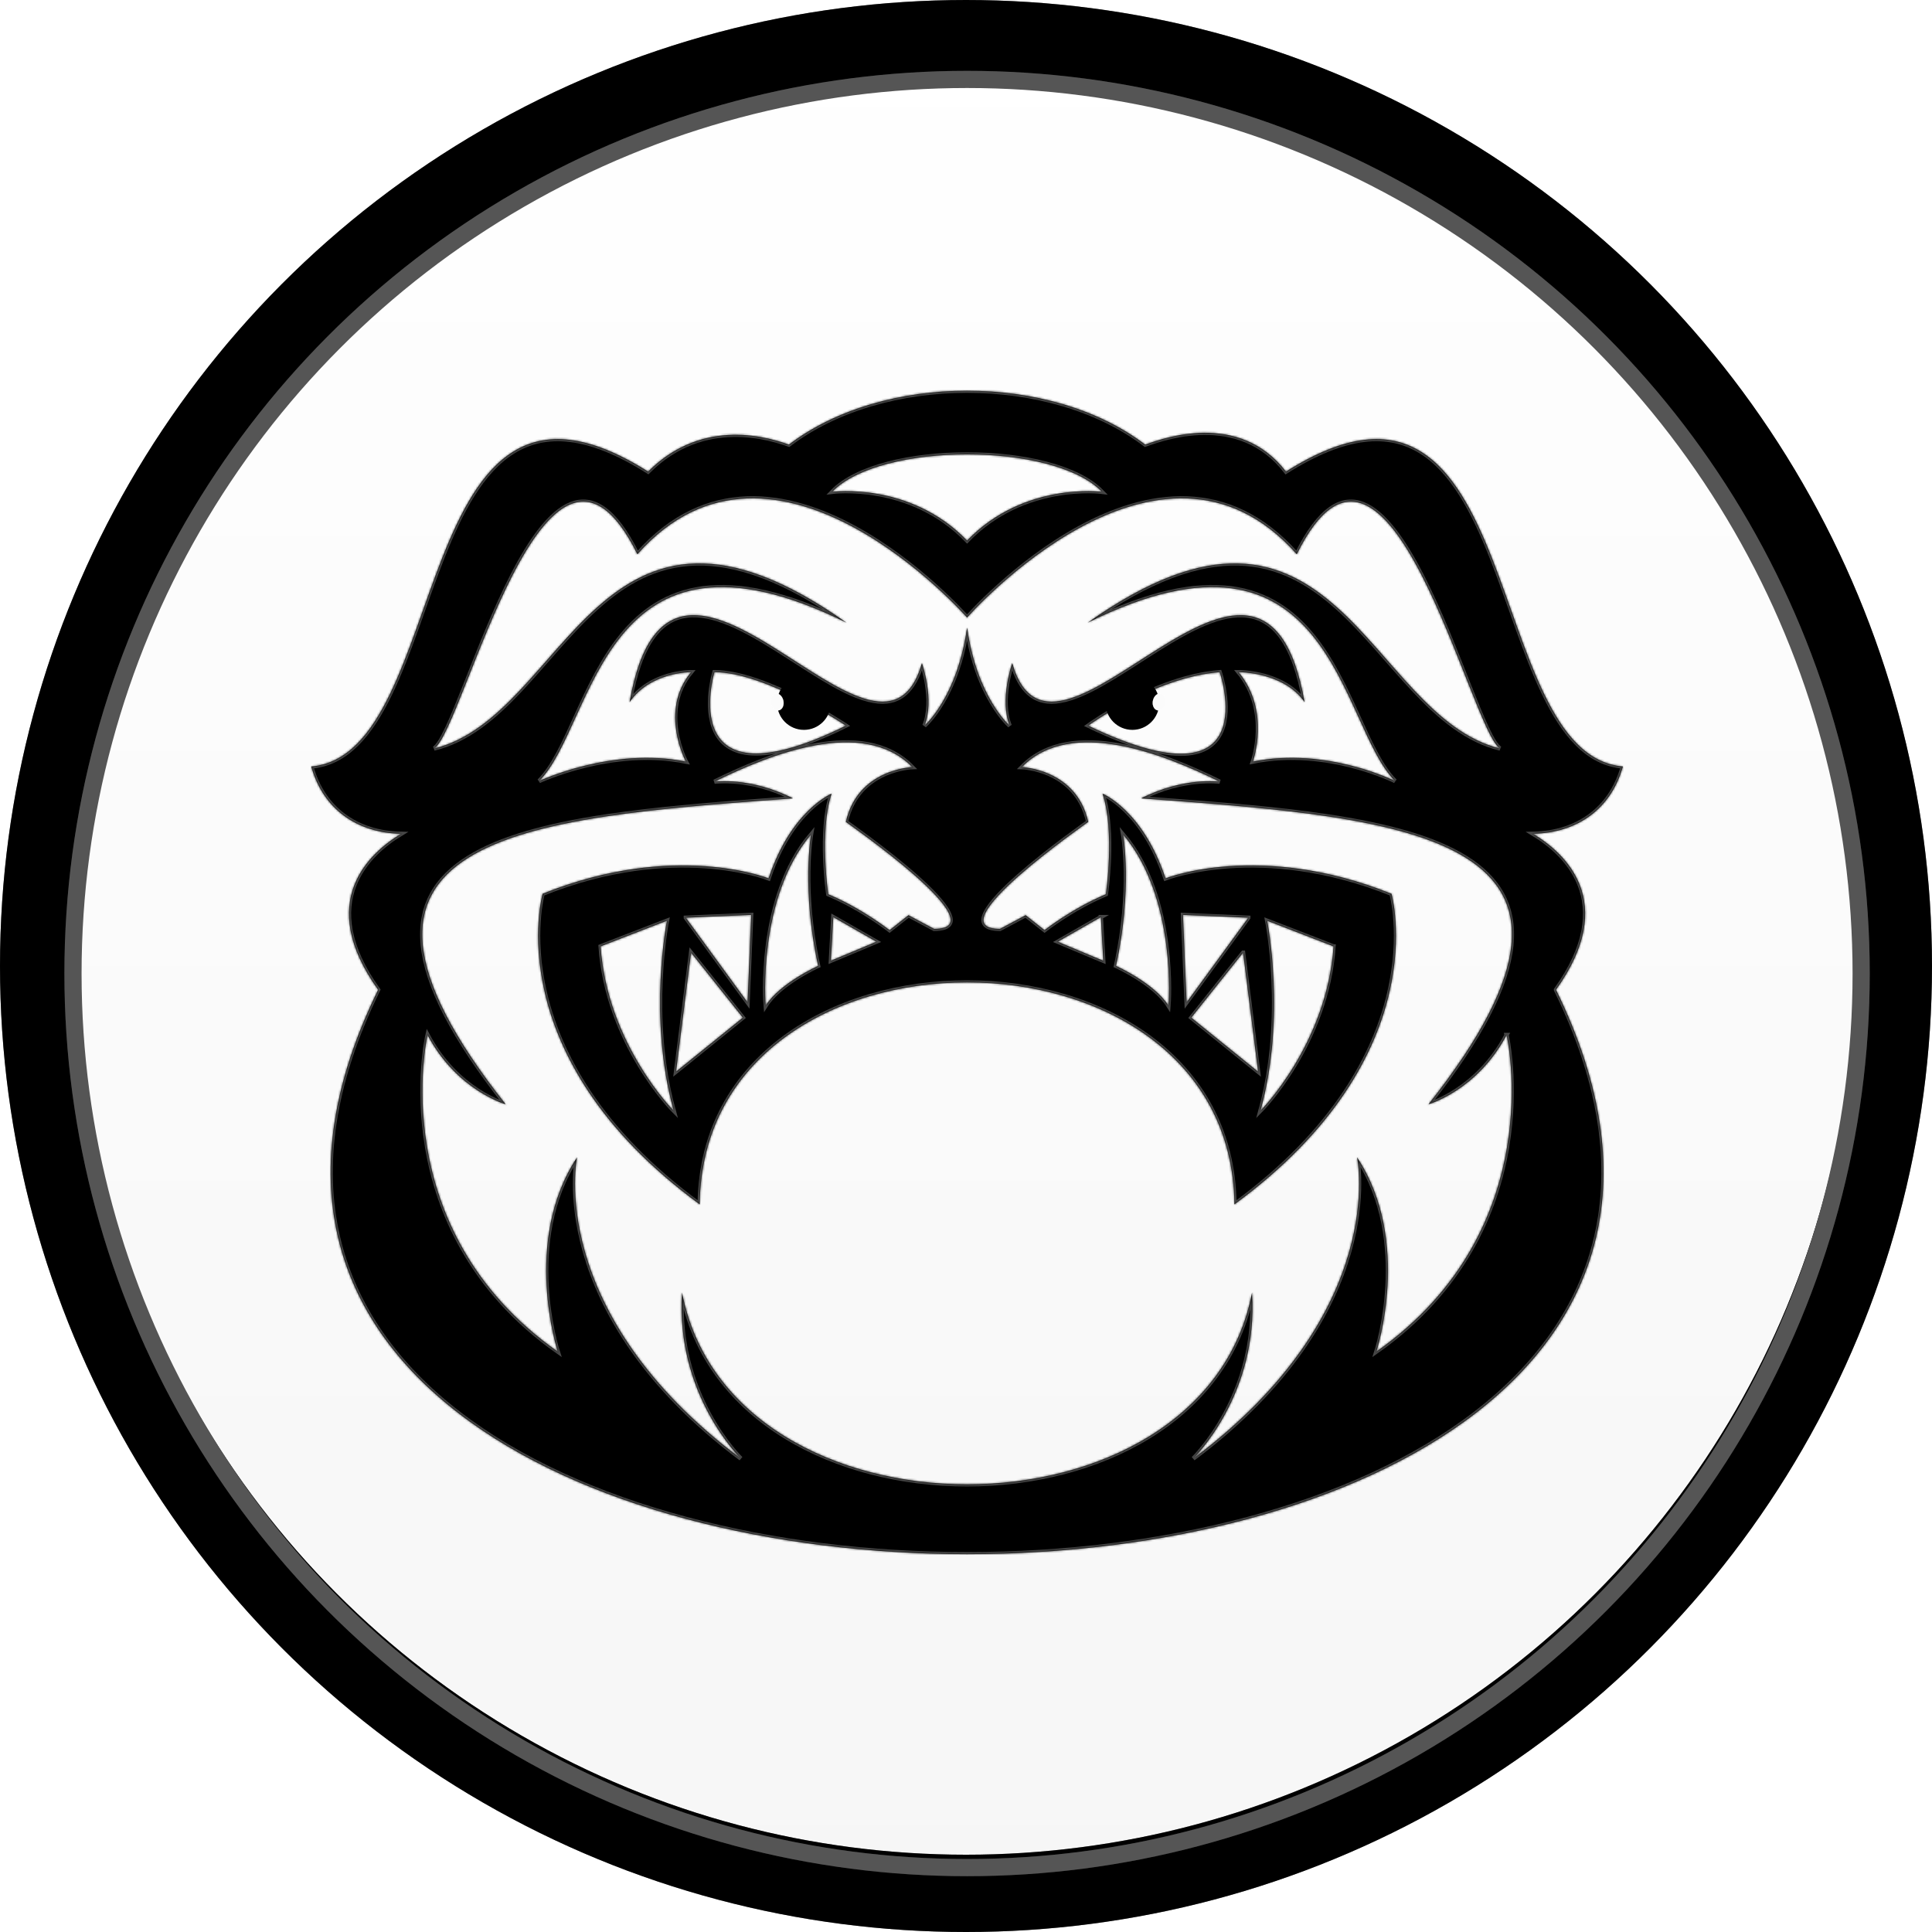 <svg width="900" height="900" viewBox="0 0 900 900" fill="none" xmlns="http://www.w3.org/2000/svg">
<circle cx="450" cy="450" r="432" fill="url(#paint0_linear_636_3236)"/>
<circle cx="450" cy="450" r="432" stroke="#8E8E8E" stroke-width="36"/>
<circle cx="450" cy="450" r="432" stroke="black" stroke-width="36"/>
<g filter="url(#filter0_i_636_3236)">
<circle cx="450.5" cy="449.5" r="416.5" stroke="#F2F2F2" stroke-opacity="0.1" stroke-width="8"/>
<circle cx="450.5" cy="449.5" r="416.5" stroke="#555555" stroke-width="8"/>
</g>
<g filter="url(#filter1_d_636_3236)">
<mask id="path-3-inside-1_636_3236" fill="white">
<path fill-rule="evenodd" clip-rule="evenodd" d="M512.824 424.226L513.958 444.561L492.773 435.687L512.83 424.226H512.824ZM568.187 310.117C568.187 310.117 590.595 375.167 506.941 335.03C506.941 335.03 538 312.464 568.187 310.117ZM523.201 385.753C548.443 415.654 544.333 465.48 544.333 465.48C537.682 454.915 519.87 446.944 519.87 446.944C527.695 411.466 523.201 385.753 523.201 385.753ZM581.506 424.515L552.749 463.982L551.083 423.216L581.506 424.509V424.515ZM579.084 440.789L586.077 496.229L554.951 471.063L579.078 440.789H579.084ZM621.224 437.872C618.094 483.312 587.175 514.41 587.175 514.41C599.312 470.75 590.305 425.911 590.305 425.911L621.218 437.872H621.224ZM388.176 424.22L387.048 444.555L408.233 435.682L388.176 424.22ZM332.807 310.117C332.807 310.117 313.511 374.847 394.047 335.03C394.047 335.03 356.673 310.117 332.807 310.117ZM377.805 385.747C352.563 415.647 356.673 465.474 356.673 465.474C363.323 454.909 381.13 446.938 381.13 446.938C373.305 411.46 377.805 385.747 377.805 385.747ZM319.494 424.509L348.257 463.976L349.922 423.21L319.494 424.503V424.509ZM321.916 440.784L314.918 496.223L346.042 471.057L321.916 440.784ZM279.776 437.865C282.906 483.306 313.825 514.404 313.825 514.404C301.694 470.744 310.695 425.905 310.695 425.905L279.776 437.865ZM450.503 284.698C450.503 284.698 539.915 182.644 604.09 255.2C646.702 168.897 685.074 337.629 698.8 345.691C636.461 330.361 622.511 205.025 506.652 287.092C621.094 230.456 623.598 334.849 649.88 360.839C649.88 360.839 618.082 344.794 583.649 351.773C583.649 351.773 592.065 328.255 576.999 310.117C576.999 310.117 597.936 309.918 607.716 324.068C588.037 212.04 491.621 375.519 471.529 305.929C471.529 305.929 465.463 323.069 470.353 335.03C470.353 335.03 455.109 321.872 450.503 289.384C445.896 321.872 430.647 335.03 430.647 335.03C435.543 323.069 429.471 305.929 429.471 305.929C409.379 375.519 312.969 212.04 293.289 324.068C303.076 309.918 321.916 310.117 321.916 310.117C306.85 328.255 319.494 351.773 319.494 351.773C285.056 344.8 251.132 360.839 251.132 360.839C277.42 334.849 279.912 230.456 394.36 287.092C278.495 205.025 264.545 330.361 202.212 345.691C215.938 337.623 254.298 168.897 296.921 255.2C361.103 182.644 450.509 284.698 450.509 284.698H450.503ZM513.302 226.094C513.302 226.094 476.926 221.311 450.503 248.817C424.079 221.311 387.704 226.094 387.704 226.094C410.105 202.865 490.9 202.865 513.302 226.094ZM724.845 458.068C754.312 416.923 728.82 394.205 714.197 385.41C734.614 385.013 750.487 374.009 756 354.053C689.468 348.272 711.734 145.44 599.058 216.684C576.999 187.964 541.19 201.397 533.477 204.11C489.589 170.63 411.387 170.63 367.505 204.11C359.797 201.397 328 190.464 301.924 216.684C189.26 145.452 211.526 348.283 145 354.065C150.51 374.021 166.386 385.025 186.797 385.422C172.186 394.218 146.689 416.935 176.149 458.08C4.099 808.64 896.902 808.64 724.845 458.08V458.068ZM701.83 479.137C701.83 479.137 722.577 569.23 641.18 626.631C641.18 626.631 658.006 575.21 632.174 536.14C632.174 536.14 647.435 607.89 555.861 676.463C555.861 676.463 586.39 646.96 583.253 599.125C560.255 718.228 340.733 718.228 317.735 599.125C314.604 646.96 345.127 676.463 345.127 676.463C253.547 607.89 268.815 536.14 268.815 536.14C242.987 575.21 259.814 626.631 259.814 626.631C178.416 569.224 199.165 479.137 199.165 479.137C212.861 505.048 235.558 511.426 235.558 511.426C136.401 385.915 243.844 378.172 369.395 368.907C349.439 358.74 332.807 361.14 332.807 361.14C358.339 348.62 401.843 330.806 424.965 354.36C424.965 354.36 399.522 355.154 394.047 379.869C394.803 380.573 465.853 429.701 435.142 429.701L423.205 423.324L414.399 430.297C414.399 430.297 401.872 420.328 385.832 413.554C385.832 413.554 381.526 384.255 387.397 366.711C387.397 366.711 368.609 374.286 358.043 406.178C358.043 406.178 314.215 388.635 252.774 413.349C252.774 413.349 231.252 488.69 325.956 558.058C327.474 420.165 573.52 420.165 575.044 558.058C669.748 488.696 648.22 413.349 648.22 413.349C586.779 388.635 542.95 406.178 542.95 406.178C532.385 374.286 513.597 366.711 513.597 366.711C519.468 384.255 515.163 413.554 515.163 413.554C499.116 420.328 486.595 430.297 486.595 430.297L477.789 423.324L465.853 429.701C435.142 429.701 506.191 380.573 506.941 379.869C501.461 355.154 476.023 354.36 476.023 354.36C499.151 330.806 542.655 348.62 568.187 361.14C568.187 361.14 551.556 358.745 531.599 368.907C657.15 378.172 764.594 385.915 665.442 511.426C665.442 511.426 688.139 505.048 701.835 479.137H701.83Z"/>
</mask>
<path fill-rule="evenodd" clip-rule="evenodd" d="M512.824 424.226L513.958 444.561L492.773 435.687L512.83 424.226H512.824ZM568.187 310.117C568.187 310.117 590.595 375.167 506.941 335.03C506.941 335.03 538 312.464 568.187 310.117ZM523.201 385.753C548.443 415.654 544.333 465.48 544.333 465.48C537.682 454.915 519.87 446.944 519.87 446.944C527.695 411.466 523.201 385.753 523.201 385.753ZM581.506 424.515L552.749 463.982L551.083 423.216L581.506 424.509V424.515ZM579.084 440.789L586.077 496.229L554.951 471.063L579.078 440.789H579.084ZM621.224 437.872C618.094 483.312 587.175 514.41 587.175 514.41C599.312 470.75 590.305 425.911 590.305 425.911L621.218 437.872H621.224ZM388.176 424.22L387.048 444.555L408.233 435.682L388.176 424.22ZM332.807 310.117C332.807 310.117 313.511 374.847 394.047 335.03C394.047 335.03 356.673 310.117 332.807 310.117ZM377.805 385.747C352.563 415.647 356.673 465.474 356.673 465.474C363.323 454.909 381.13 446.938 381.13 446.938C373.305 411.46 377.805 385.747 377.805 385.747ZM319.494 424.509L348.257 463.976L349.922 423.21L319.494 424.503V424.509ZM321.916 440.784L314.918 496.223L346.042 471.057L321.916 440.784ZM279.776 437.865C282.906 483.306 313.825 514.404 313.825 514.404C301.694 470.744 310.695 425.905 310.695 425.905L279.776 437.865ZM450.503 284.698C450.503 284.698 539.915 182.644 604.09 255.2C646.702 168.897 685.074 337.629 698.8 345.691C636.461 330.361 622.511 205.025 506.652 287.092C621.094 230.456 623.598 334.849 649.88 360.839C649.88 360.839 618.082 344.794 583.649 351.773C583.649 351.773 592.065 328.255 576.999 310.117C576.999 310.117 597.936 309.918 607.716 324.068C588.037 212.04 491.621 375.519 471.529 305.929C471.529 305.929 465.463 323.069 470.353 335.03C470.353 335.03 455.109 321.872 450.503 289.384C445.896 321.872 430.647 335.03 430.647 335.03C435.543 323.069 429.471 305.929 429.471 305.929C409.379 375.519 312.969 212.04 293.289 324.068C303.076 309.918 321.916 310.117 321.916 310.117C306.85 328.255 319.494 351.773 319.494 351.773C285.056 344.8 251.132 360.839 251.132 360.839C277.42 334.849 279.912 230.456 394.36 287.092C278.495 205.025 264.545 330.361 202.212 345.691C215.938 337.623 254.298 168.897 296.921 255.2C361.103 182.644 450.509 284.698 450.509 284.698H450.503ZM513.302 226.094C513.302 226.094 476.926 221.311 450.503 248.817C424.079 221.311 387.704 226.094 387.704 226.094C410.105 202.865 490.9 202.865 513.302 226.094ZM724.845 458.068C754.312 416.923 728.82 394.205 714.197 385.41C734.614 385.013 750.487 374.009 756 354.053C689.468 348.272 711.734 145.44 599.058 216.684C576.999 187.964 541.19 201.397 533.477 204.11C489.589 170.63 411.387 170.63 367.505 204.11C359.797 201.397 328 190.464 301.924 216.684C189.26 145.452 211.526 348.283 145 354.065C150.51 374.021 166.386 385.025 186.797 385.422C172.186 394.218 146.689 416.935 176.149 458.08C4.099 808.64 896.902 808.64 724.845 458.08V458.068ZM701.83 479.137C701.83 479.137 722.577 569.23 641.18 626.631C641.18 626.631 658.006 575.21 632.174 536.14C632.174 536.14 647.435 607.89 555.861 676.463C555.861 676.463 586.39 646.96 583.253 599.125C560.255 718.228 340.733 718.228 317.735 599.125C314.604 646.96 345.127 676.463 345.127 676.463C253.547 607.89 268.815 536.14 268.815 536.14C242.987 575.21 259.814 626.631 259.814 626.631C178.416 569.224 199.165 479.137 199.165 479.137C212.861 505.048 235.558 511.426 235.558 511.426C136.401 385.915 243.844 378.172 369.395 368.907C349.439 358.74 332.807 361.14 332.807 361.14C358.339 348.62 401.843 330.806 424.965 354.36C424.965 354.36 399.522 355.154 394.047 379.869C394.803 380.573 465.853 429.701 435.142 429.701L423.205 423.324L414.399 430.297C414.399 430.297 401.872 420.328 385.832 413.554C385.832 413.554 381.526 384.255 387.397 366.711C387.397 366.711 368.609 374.286 358.043 406.178C358.043 406.178 314.215 388.635 252.774 413.349C252.774 413.349 231.252 488.69 325.956 558.058C327.474 420.165 573.52 420.165 575.044 558.058C669.748 488.696 648.22 413.349 648.22 413.349C586.779 388.635 542.95 406.178 542.95 406.178C532.385 374.286 513.597 366.711 513.597 366.711C519.468 384.255 515.163 413.554 515.163 413.554C499.116 420.328 486.595 430.297 486.595 430.297L477.789 423.324L465.853 429.701C435.142 429.701 506.191 380.573 506.941 379.869C501.461 355.154 476.023 354.36 476.023 354.36C499.151 330.806 542.655 348.62 568.187 361.14C568.187 361.14 551.556 358.745 531.599 368.907C657.15 378.172 764.594 385.915 665.442 511.426C665.442 511.426 688.139 505.048 701.835 479.137H701.83Z" fill="black"/>
<path fill-rule="evenodd" clip-rule="evenodd" d="M512.824 424.226L513.958 444.561L492.773 435.687L512.83 424.226H512.824ZM568.187 310.117C568.187 310.117 590.595 375.167 506.941 335.03C506.941 335.03 538 312.464 568.187 310.117ZM523.201 385.753C548.443 415.654 544.333 465.48 544.333 465.48C537.682 454.915 519.87 446.944 519.87 446.944C527.695 411.466 523.201 385.753 523.201 385.753ZM581.506 424.515L552.749 463.982L551.083 423.216L581.506 424.509V424.515ZM579.084 440.789L586.077 496.229L554.951 471.063L579.078 440.789H579.084ZM621.224 437.872C618.094 483.312 587.175 514.41 587.175 514.41C599.312 470.75 590.305 425.911 590.305 425.911L621.218 437.872H621.224ZM388.176 424.22L387.048 444.555L408.233 435.682L388.176 424.22ZM332.807 310.117C332.807 310.117 313.511 374.847 394.047 335.03C394.047 335.03 356.673 310.117 332.807 310.117ZM377.805 385.747C352.563 415.647 356.673 465.474 356.673 465.474C363.323 454.909 381.13 446.938 381.13 446.938C373.305 411.46 377.805 385.747 377.805 385.747ZM319.494 424.509L348.257 463.976L349.922 423.21L319.494 424.503V424.509ZM321.916 440.784L314.918 496.223L346.042 471.057L321.916 440.784ZM279.776 437.865C282.906 483.306 313.825 514.404 313.825 514.404C301.694 470.744 310.695 425.905 310.695 425.905L279.776 437.865ZM450.503 284.698C450.503 284.698 539.915 182.644 604.09 255.2C646.702 168.897 685.074 337.629 698.8 345.691C636.461 330.361 622.511 205.025 506.652 287.092C621.094 230.456 623.598 334.849 649.88 360.839C649.88 360.839 618.082 344.794 583.649 351.773C583.649 351.773 592.065 328.255 576.999 310.117C576.999 310.117 597.936 309.918 607.716 324.068C588.037 212.04 491.621 375.519 471.529 305.929C471.529 305.929 465.463 323.069 470.353 335.03C470.353 335.03 455.109 321.872 450.503 289.384C445.896 321.872 430.647 335.03 430.647 335.03C435.543 323.069 429.471 305.929 429.471 305.929C409.379 375.519 312.969 212.04 293.289 324.068C303.076 309.918 321.916 310.117 321.916 310.117C306.85 328.255 319.494 351.773 319.494 351.773C285.056 344.8 251.132 360.839 251.132 360.839C277.42 334.849 279.912 230.456 394.36 287.092C278.495 205.025 264.545 330.361 202.212 345.691C215.938 337.623 254.298 168.897 296.921 255.2C361.103 182.644 450.509 284.698 450.509 284.698H450.503ZM513.302 226.094C513.302 226.094 476.926 221.311 450.503 248.817C424.079 221.311 387.704 226.094 387.704 226.094C410.105 202.865 490.9 202.865 513.302 226.094ZM724.845 458.068C754.312 416.923 728.82 394.205 714.197 385.41C734.614 385.013 750.487 374.009 756 354.053C689.468 348.272 711.734 145.44 599.058 216.684C576.999 187.964 541.19 201.397 533.477 204.11C489.589 170.63 411.387 170.63 367.505 204.11C359.797 201.397 328 190.464 301.924 216.684C189.26 145.452 211.526 348.283 145 354.065C150.51 374.021 166.386 385.025 186.797 385.422C172.186 394.218 146.689 416.935 176.149 458.08C4.099 808.64 896.902 808.64 724.845 458.08V458.068ZM701.83 479.137C701.83 479.137 722.577 569.23 641.18 626.631C641.18 626.631 658.006 575.21 632.174 536.14C632.174 536.14 647.435 607.89 555.861 676.463C555.861 676.463 586.39 646.96 583.253 599.125C560.255 718.228 340.733 718.228 317.735 599.125C314.604 646.96 345.127 676.463 345.127 676.463C253.547 607.89 268.815 536.14 268.815 536.14C242.987 575.21 259.814 626.631 259.814 626.631C178.416 569.224 199.165 479.137 199.165 479.137C212.861 505.048 235.558 511.426 235.558 511.426C136.401 385.915 243.844 378.172 369.395 368.907C349.439 358.74 332.807 361.14 332.807 361.14C358.339 348.62 401.843 330.806 424.965 354.36C424.965 354.36 399.522 355.154 394.047 379.869C394.803 380.573 465.853 429.701 435.142 429.701L423.205 423.324L414.399 430.297C414.399 430.297 401.872 420.328 385.832 413.554C385.832 413.554 381.526 384.255 387.397 366.711C387.397 366.711 368.609 374.286 358.043 406.178C358.043 406.178 314.215 388.635 252.774 413.349C252.774 413.349 231.252 488.69 325.956 558.058C327.474 420.165 573.52 420.165 575.044 558.058C669.748 488.696 648.22 413.349 648.22 413.349C586.779 388.635 542.95 406.178 542.95 406.178C532.385 374.286 513.597 366.711 513.597 366.711C519.468 384.255 515.163 413.554 515.163 413.554C499.116 420.328 486.595 430.297 486.595 430.297L477.789 423.324L465.853 429.701C435.142 429.701 506.191 380.573 506.941 379.869C501.461 355.154 476.023 354.36 476.023 354.36C499.151 330.806 542.655 348.62 568.187 361.14C568.187 361.14 551.556 358.745 531.599 368.907C657.15 378.172 764.594 385.915 665.442 511.426C665.442 511.426 688.139 505.048 701.835 479.137H701.83Z" stroke="#474747" stroke-width="2" mask="url(#path-3-inside-1_636_3236)"/>
</g>
<circle cx="527.5" cy="327.5" r="12.5" fill="black"/>
<circle cx="374.5" cy="327.5" r="12.5" fill="black"/>
<ellipse cx="540" cy="327" rx="3" ry="4" transform="rotate(11.346 540 327)" fill="#FBFBFB"/>
<path d="M542.893 327.581C542.677 328.654 542.156 329.558 541.49 330.153C540.824 330.749 540.016 331.032 539.223 330.873C538.43 330.714 537.794 330.14 537.409 329.335C537.024 328.529 536.892 327.493 537.108 326.42C537.323 325.347 537.844 324.442 538.51 323.847C539.176 323.252 539.984 322.968 540.777 323.127C541.571 323.287 542.207 323.86 542.591 324.666C542.976 325.472 543.108 326.507 542.893 327.581Z" stroke="white" stroke-opacity="0.8" stroke-width="0.1"/>
<ellipse cx="361.999" cy="327" rx="3" ry="4" transform="rotate(-12.764 361.999 327)" fill="#FBFBFB"/>
<path d="M364.876 326.348C365.118 327.416 365.012 328.454 364.647 329.269C364.283 330.085 363.661 330.674 362.872 330.852C362.083 331.031 361.268 330.768 360.587 330.189C359.907 329.611 359.364 328.72 359.122 327.652C358.88 326.584 358.986 325.546 359.351 324.731C359.716 323.916 360.337 323.326 361.126 323.148C361.916 322.969 362.73 323.233 363.411 323.811C364.091 324.389 364.634 325.281 364.876 326.348Z" stroke="white" stroke-opacity="0.8" stroke-width="0.1"/>
<defs>
<filter id="filter0_i_636_3236" x="30" y="29" width="841" height="845" filterUnits="userSpaceOnUse" color-interpolation-filters="sRGB">
<feFlood flood-opacity="0" result="BackgroundImageFix"/>
<feBlend mode="normal" in="SourceGraphic" in2="BackgroundImageFix" result="shape"/>
<feColorMatrix in="SourceAlpha" type="matrix" values="0 0 0 0 0 0 0 0 0 0 0 0 0 0 0 0 0 0 127 0" result="hardAlpha"/>
<feOffset dy="4"/>
<feGaussianBlur stdDeviation="2"/>
<feComposite in2="hardAlpha" operator="arithmetic" k2="-1" k3="1"/>
<feColorMatrix type="matrix" values="0 0 0 0 0 0 0 0 0 0 0 0 0 0 0 0 0 0 0.25 0"/>
<feBlend mode="normal" in2="shape" result="effect1_innerShadow_636_3236"/>
</filter>
<filter id="filter1_d_636_3236" x="143" y="179" width="615" height="547" filterUnits="userSpaceOnUse" color-interpolation-filters="sRGB">
<feFlood flood-opacity="0" result="BackgroundImageFix"/>
<feColorMatrix in="SourceAlpha" type="matrix" values="0 0 0 0 0 0 0 0 0 0 0 0 0 0 0 0 0 0 127 0" result="hardAlpha"/>
<feOffset dy="3"/>
<feGaussianBlur stdDeviation="1"/>
<feComposite in2="hardAlpha" operator="out"/>
<feColorMatrix type="matrix" values="0 0 0 0 0 0 0 0 0 0 0 0 0 0 0 0 0 0 0.08 0"/>
<feBlend mode="normal" in2="BackgroundImageFix" result="effect1_dropShadow_636_3236"/>
<feBlend mode="normal" in="SourceGraphic" in2="effect1_dropShadow_636_3236" result="shape"/>
</filter>
<linearGradient id="paint0_linear_636_3236" x1="450" y1="0" x2="450" y2="900" gradientUnits="userSpaceOnUse">
<stop stop-color="white"/>
<stop offset="1" stop-color="#F6F6F6"/>
</linearGradient>
</defs>
</svg>
